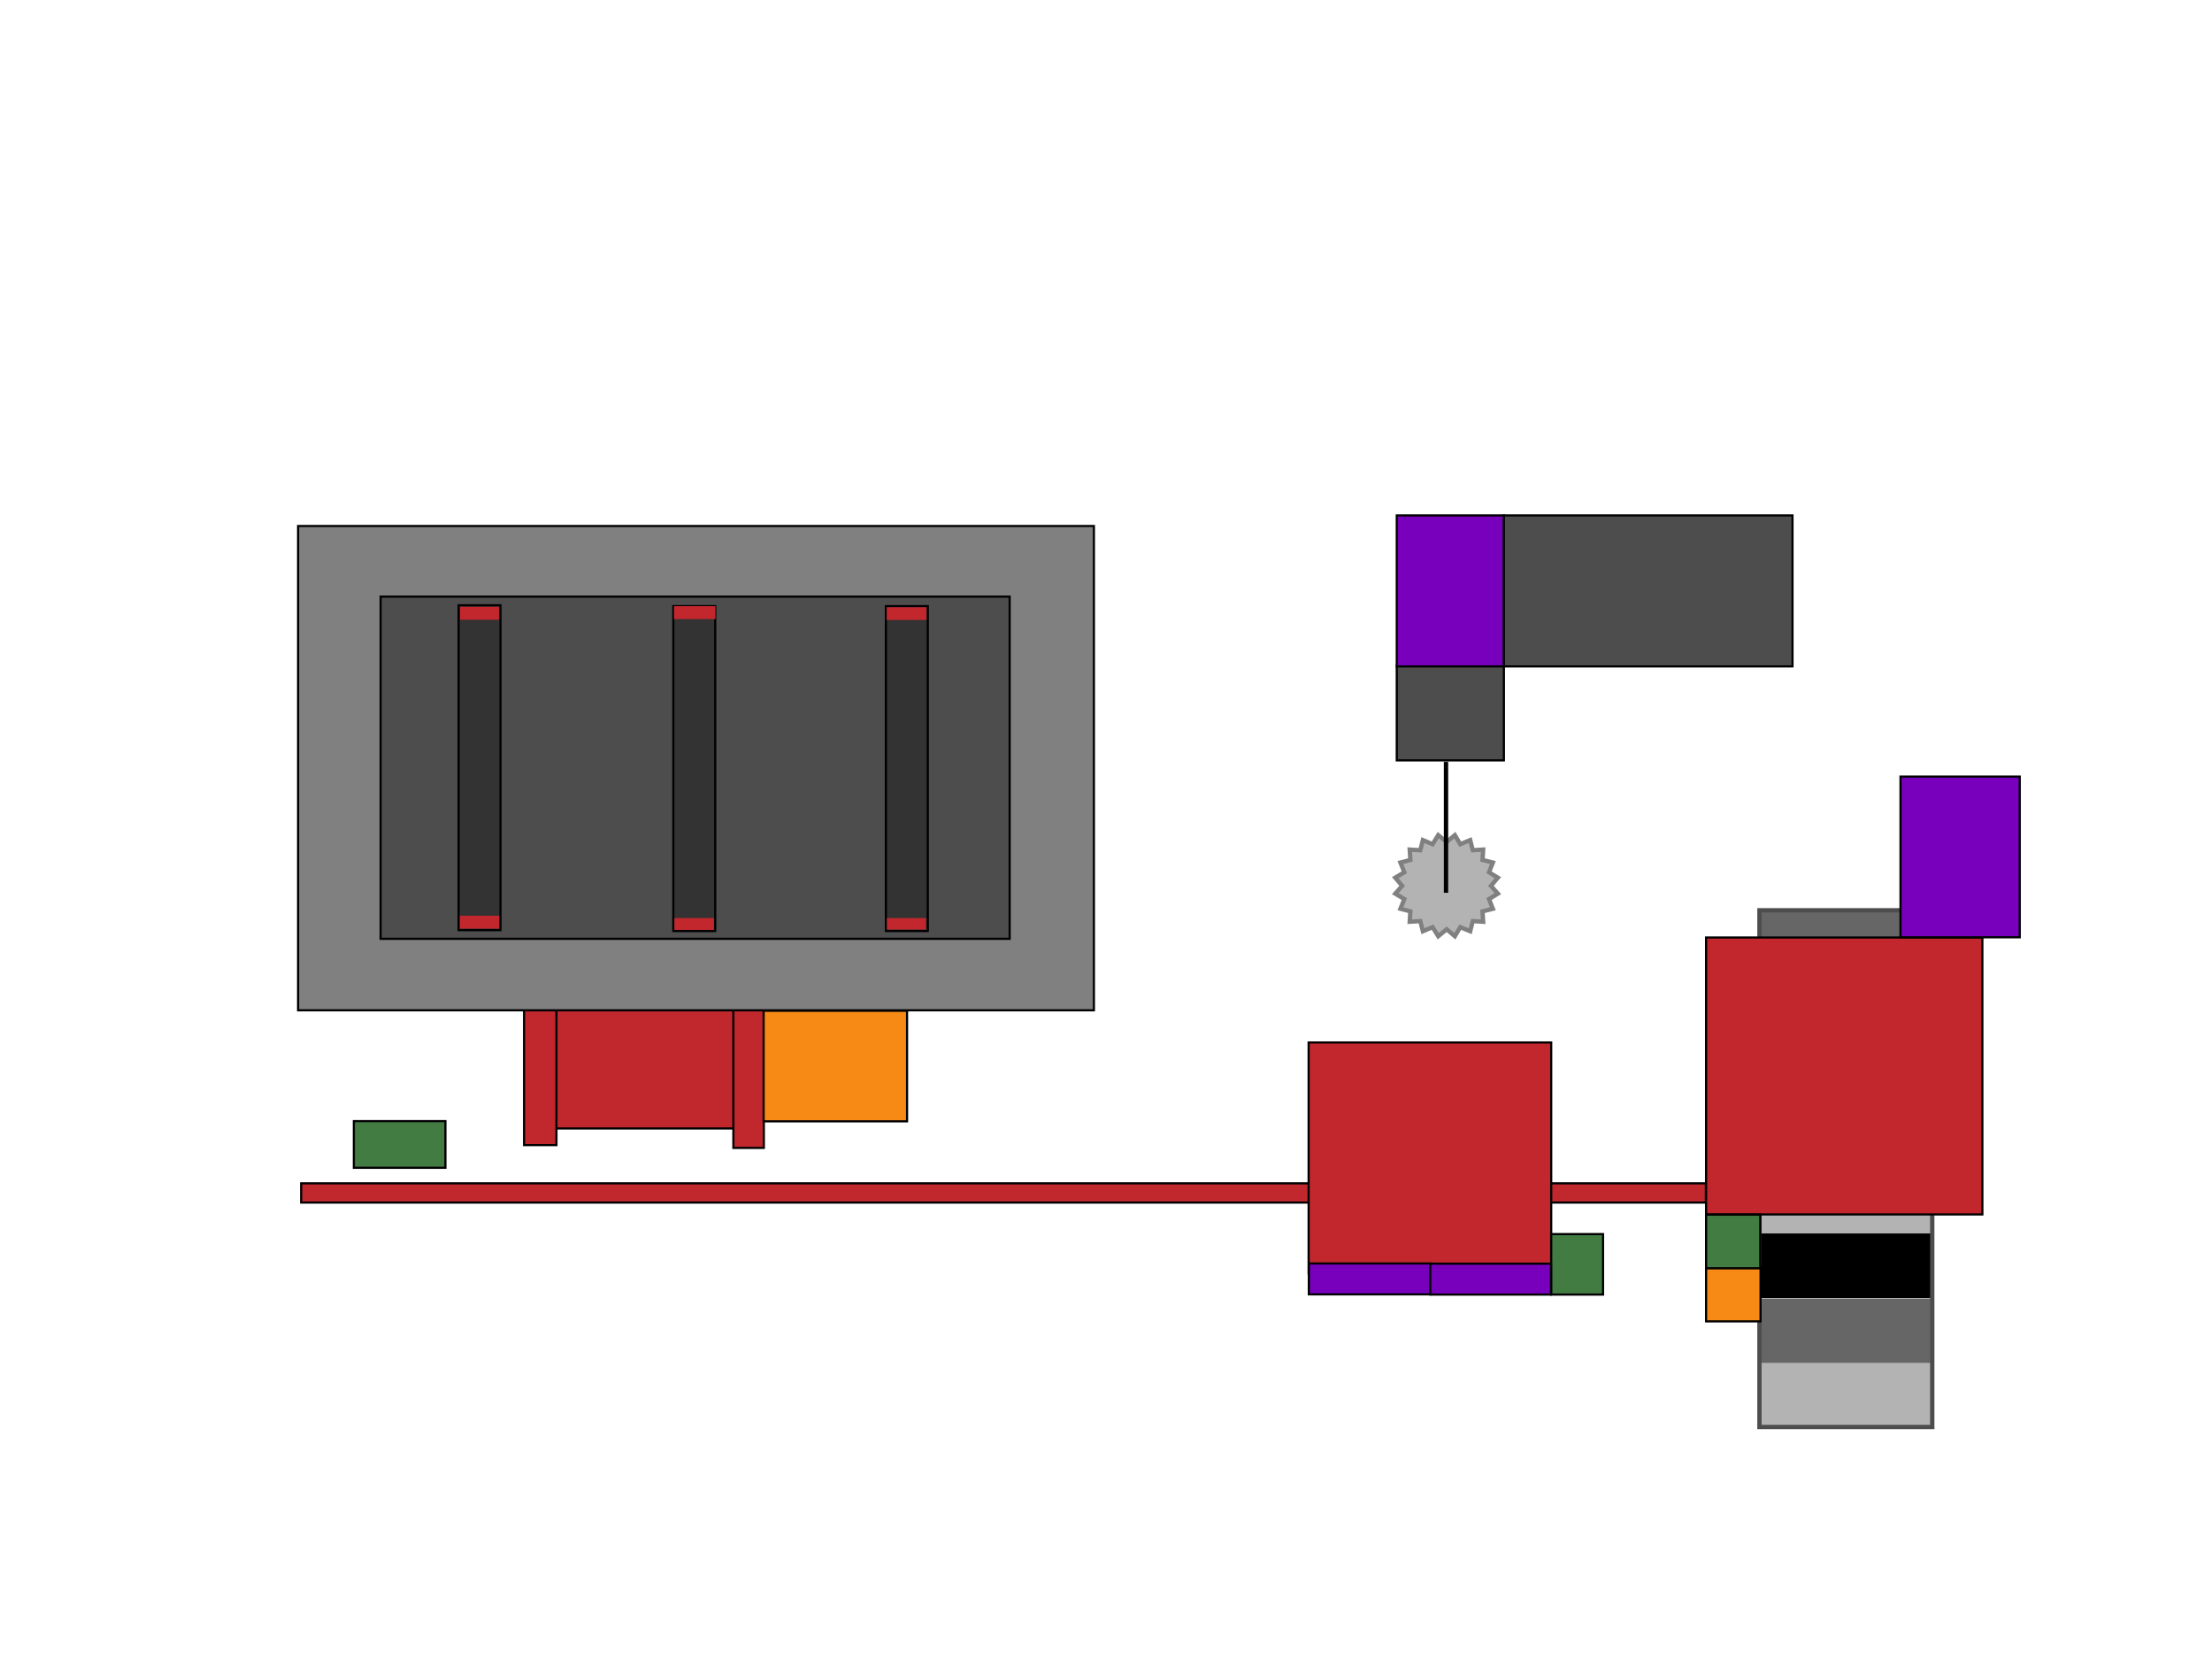 <?xml version="1.0" encoding="utf-8"?>
<!-- Generator: Adobe Illustrator 26.3.1, SVG Export Plug-In . SVG Version: 6.00 Build 0)  -->
<svg version="1.1" id="Obenansicht" xmlns="http://www.w3.org/2000/svg" xmlns:xlink="http://www.w3.org/1999/xlink" x="0px"
	 y="0px" viewBox="0 0 1024 768" style="enable-background:new 0 0 1024 768;" xml:space="preserve">
<style type="text/css">
	.st0{display:none;fill:#CCCCCC;stroke:#000000;stroke-width:3;stroke-miterlimit:10;}
	.st1{fill:#B3B3B3;stroke:#808080;stroke-width:2;stroke-miterlimit:10;}
	.st2{fill:#4D4D4D;stroke:#000000;stroke-miterlimit:10;}
	.st3{fill:#C1282E;stroke:#000000;stroke-miterlimit:10;}
	.st4{fill:#808080;stroke:#000000;stroke-miterlimit:10;}
	.st5{fill:#333333;stroke:#000000;stroke-miterlimit:10;}
	.st6{fill:#C1272D;stroke:#000000;stroke-miterlimit:10;}
	.st7{stroke:#000000;stroke-width:2;stroke-miterlimit:10;}
	.st8{fill:#B3B3B3;}
	.st9{fill:#666666;}
	.st10{fill:none;stroke:#4D4D4D;stroke-width:2;stroke-miterlimit:10;}
	.st11{fill:#7800BD;stroke:#000000;stroke-miterlimit:10;}
	.st12{fill:#F78A15;stroke:#000000;stroke-miterlimit:10;}
	.st13{fill:#427C42;stroke:#000000;stroke-miterlimit:10;}
	.st14{fill:#C1272D;}
</style>
<rect x="71.6" y="149" class="st0" width="864.2" height="466"/>
<polygon class="st1" points="669.7,389.8 673.5,386.6 676,390.8 680.6,388.9 681.8,393.6 686.6,393.3 686.3,398.1 691.1,399.3 
	689.3,403.8 693.4,406.3 690.2,410.1 693.4,413.7 689.3,416.2 691.1,420.7 686.3,421.9 686.6,426.7 681.8,426.4 680.6,431.1 
	676,429.2 673.5,433.4 669.7,430.2 665.8,433.4 663.2,429.2 658.7,431.1 657.5,426.4 652.6,426.7 652.9,421.9 648.3,420.7 
	650.1,416.2 645.9,413.7 649.1,410.1 645.9,406.3 650.1,403.8 648.3,399.3 652.9,398.1 652.6,393.3 657.5,393.6 658.7,388.9 
	663.2,390.8 665.8,386.6 "/>
<rect x="646.6" y="308.2" class="st2" width="49.6" height="43.8"/>
<rect x="139.4" y="547.8" class="st3" width="650.3" height="8.9"/>
<rect x="251.9" y="467.6" class="st3" width="95.4" height="54.8"/>
<rect x="242.6" y="467" class="st3" width="15" height="63.1"/>
<rect x="339.5" y="467.2" class="st3" width="14.1" height="64.2"/>
<rect x="138" y="243.5" class="st4" width="368.4" height="224.2"/>
<rect x="176.2" y="276.2" class="st2" width="291.2" height="158.4"/>
<rect x="212.3" y="280.2" class="st5" width="19.4" height="150.4"/>
<rect x="605.8" y="482.6" class="st6" width="112.3" height="106.9"/>
<line class="st7" x1="669.4" y1="413.3" x2="669.4" y2="352.7"/>
<rect x="814.9" y="451.4" class="st8" width="80" height="29.9"/>
<rect x="814.9" y="421.5" class="st9" width="80" height="29.9"/>
<rect x="814.9" y="481.4" width="80" height="29.9"/>
<rect x="814.9" y="541.7" class="st8" width="80" height="29.9"/>
<rect x="814.9" y="511.5" class="st9" width="80" height="29.9"/>
<rect x="814.9" y="571" width="80" height="29.9"/>
<rect x="814.9" y="631" class="st8" width="80" height="29.9"/>
<rect x="814.9" y="601.1" class="st9" width="80" height="29.9"/>
<rect x="814.5" y="421.4" class="st10" width="80" height="239.2"/>
<rect x="789.8" y="434" class="st6" width="127.9" height="128.2"/>
<rect x="879.8" y="359.5" class="st11" width="55.2" height="74.4"/>
<rect x="789.8" y="587" class="st12" width="25.2" height="24.7"/>
<rect x="163.8" y="519" class="st13" width="42.4" height="21.6"/>
<rect x="353.5" y="467.9" class="st12" width="66.4" height="51.2"/>
<rect x="410.1" y="280.6" class="st5" width="19.4" height="150.4"/>
<rect x="311.7" y="280.6" class="st5" width="19.4" height="150.4"/>
<rect x="213" y="280.9" class="st14" width="18" height="6"/>
<rect x="410.6" y="425" class="st14" width="18.1" height="5.3"/>
<rect x="410.5" y="281.1" class="st14" width="18.4" height="5.9"/>
<rect x="312.2" y="425" class="st14" width="18.3" height="5.5"/>
<rect x="312" y="280.6" class="st14" width="19.2" height="6"/>
<rect x="212.9" y="423.9" class="st14" width="18.2" height="6"/>
<rect x="718.1" y="571.3" class="st13" width="24" height="28"/>
<rect x="605.9" y="584.9" class="st11" width="56.6" height="14.3"/>
<rect x="662.1" y="585" class="st11" width="55.9" height="14.3"/>
<rect x="789.8" y="562.3" class="st13" width="25.1" height="24.8"/>
<rect x="646.6" y="238.6" class="st11" width="49.6" height="69.9"/>
<rect x="696.2" y="238.6" class="st2" width="133.6" height="69.9"/>
</svg>
